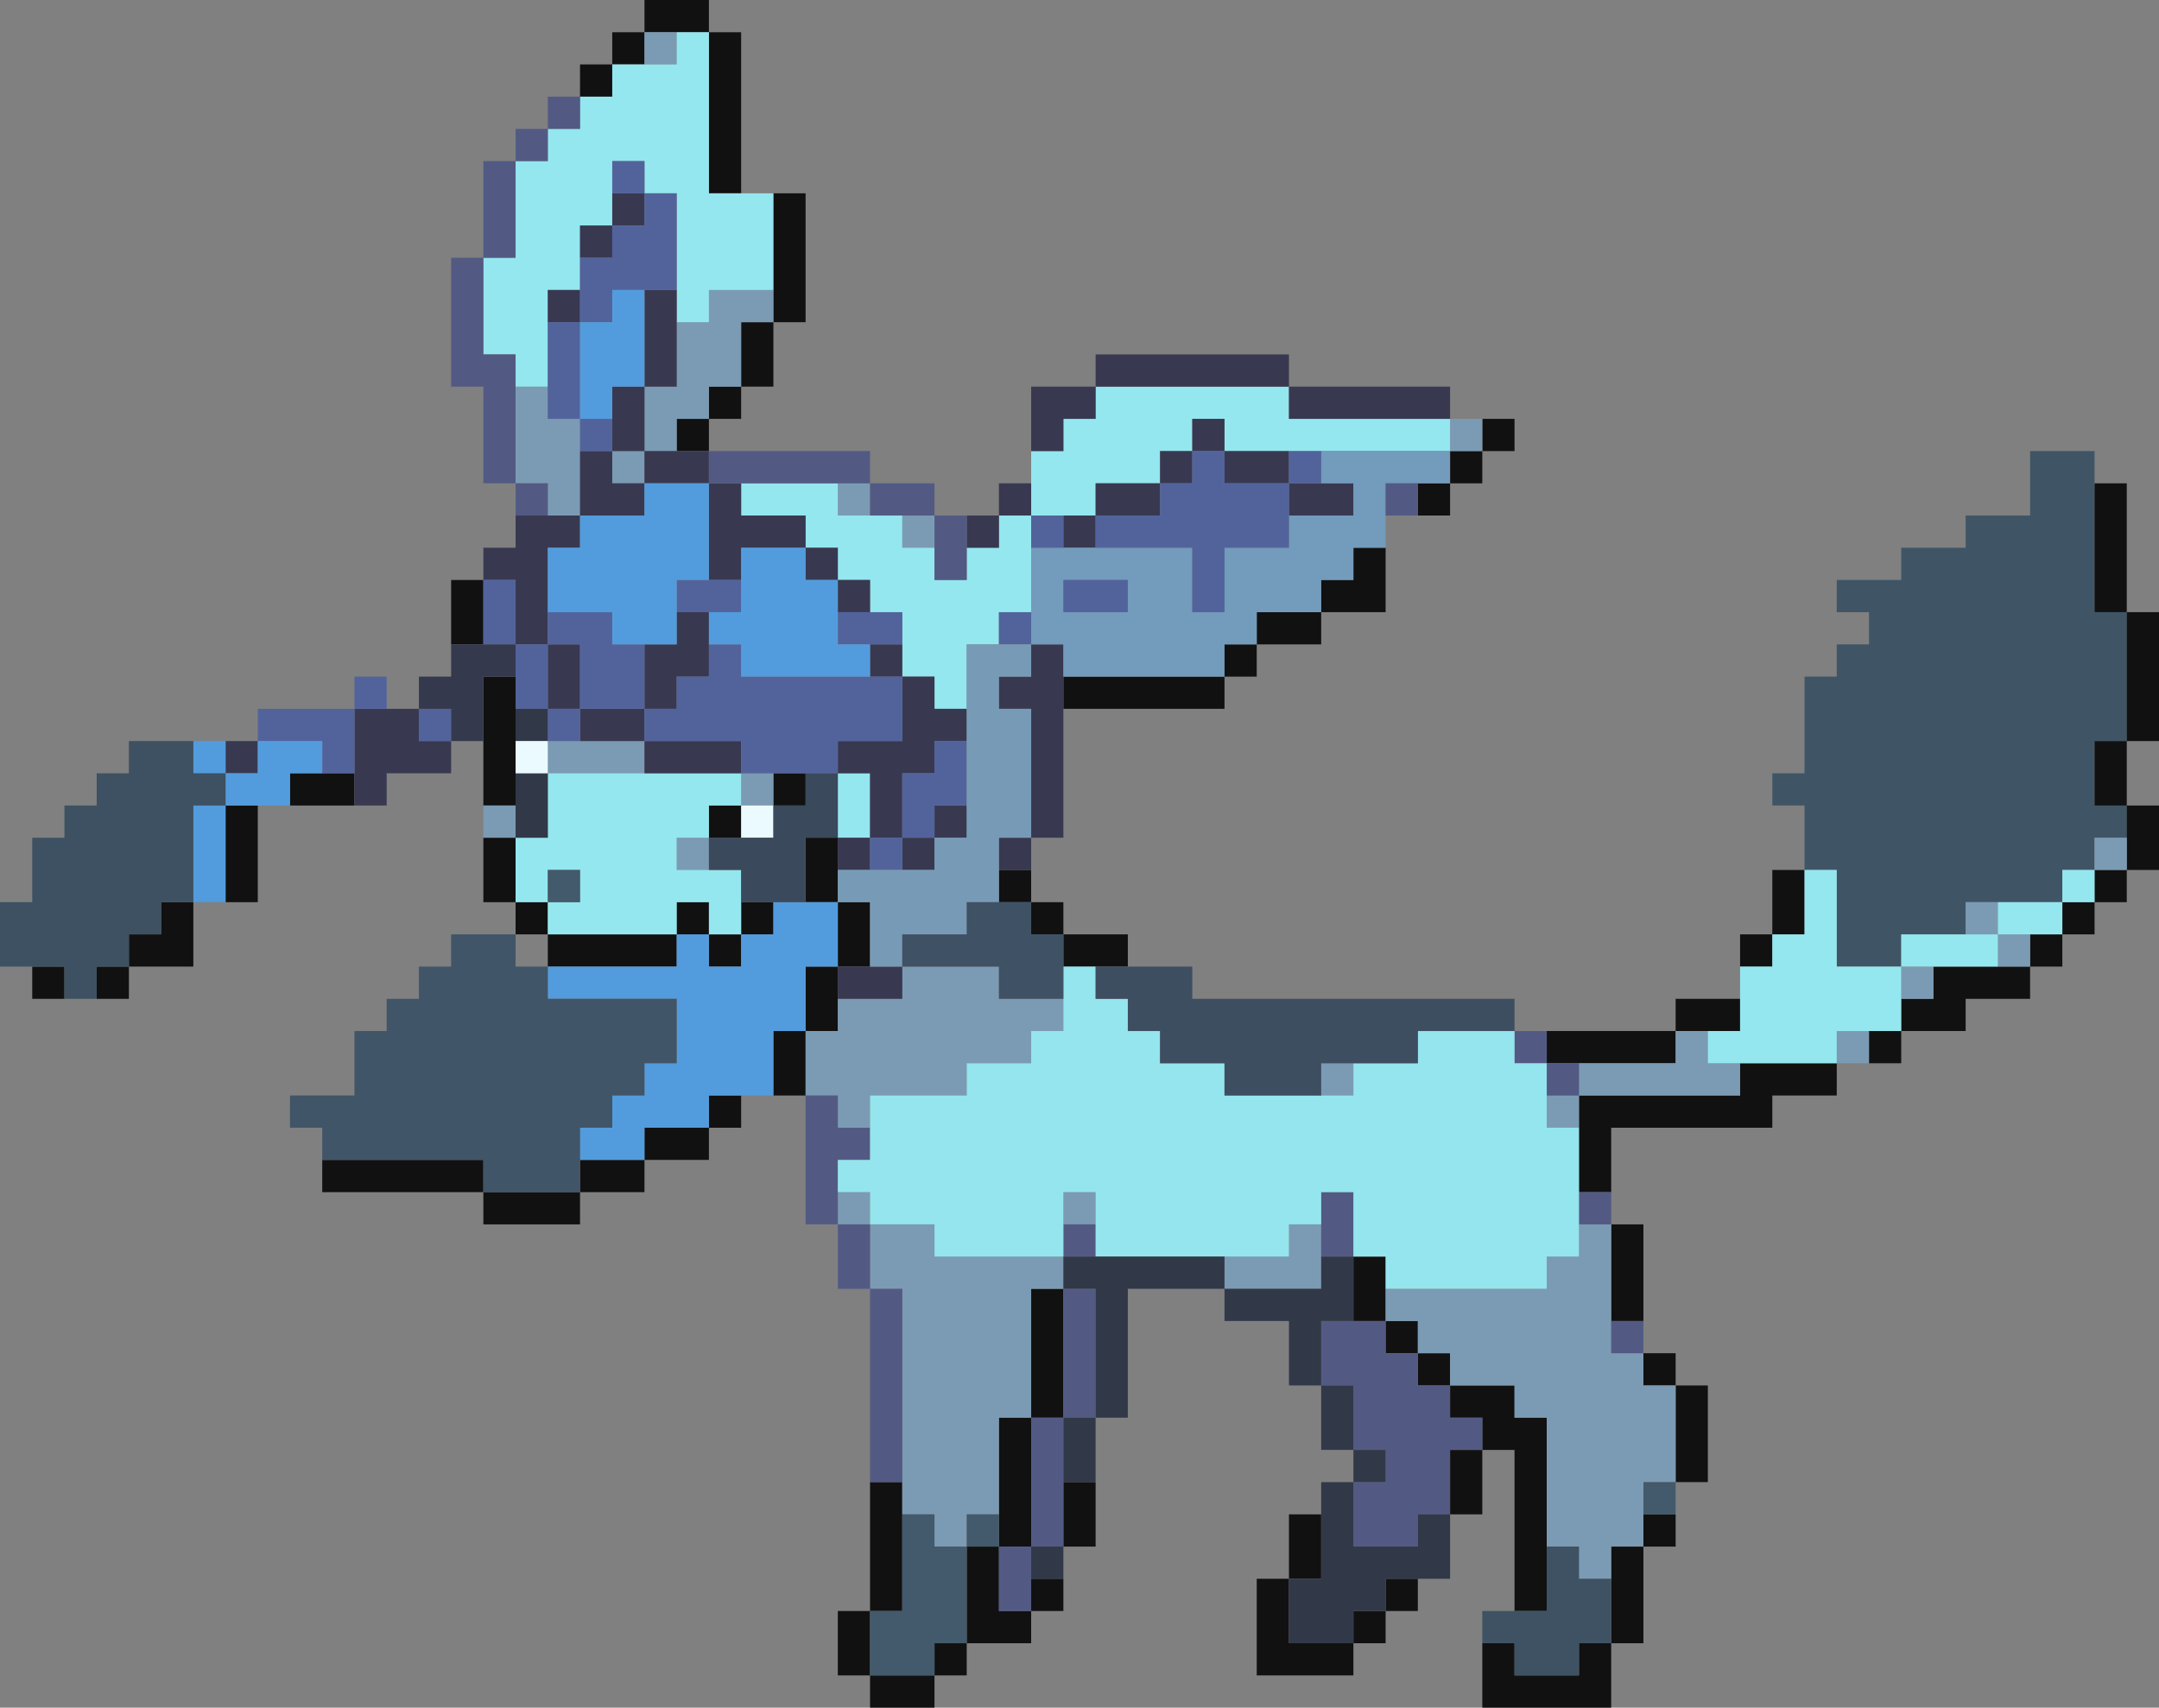 <?xml version="1.0" encoding="UTF-8" standalone="no"?>
<svg xmlns:xlink="http://www.w3.org/1999/xlink" height="106.0px" width="134.0px" xmlns="http://www.w3.org/2000/svg">
  <rect width="100%" height="100%" fill="#808080" stroke="none"/>
  <g transform="matrix(1.0, 0.0, 0.0, 1.0, -4.0, -2.0)">
    <path d="M116.0 56.0 L116.0 52.0 114.0 52.0 114.0 50.0 116.0 50.0 116.0 44.0 118.0 44.0 118.0 42.0 120.0 42.0 120.0 40.0 118.0 40.0 118.0 38.0 122.0 38.0 122.0 36.0 126.0 36.0 126.0 34.0 130.0 34.0 130.0 30.0 134.0 30.0 134.0 32.0 134.0 40.0 136.0 40.0 136.0 48.0 134.0 48.0 134.0 52.0 136.0 52.0 136.0 54.0 134.0 54.0 134.0 56.0 132.0 56.0 132.0 58.0 128.0 58.0 126.0 58.0 126.0 60.0 122.0 60.0 122.0 62.0 118.0 62.0 118.0 56.0 116.0 56.0" fill="#3f5566" fill-rule="evenodd" stroke="none"/>
    <path d="M134.0 32.0 L136.0 32.0 136.0 40.0 138.0 40.0 138.0 48.0 136.0 48.0 136.0 52.0 138.0 52.0 138.0 56.0 136.0 56.0 136.0 58.0 134.0 58.0 134.0 60.0 132.0 60.0 132.0 62.0 130.0 62.0 130.0 64.0 126.0 64.0 126.0 66.0 122.0 66.0 122.0 68.0 120.0 68.0 120.0 66.0 122.0 66.0 122.0 64.0 124.0 64.0 124.0 62.0 128.0 62.0 130.0 62.0 130.0 60.0 132.0 60.0 132.0 58.0 134.0 58.0 134.0 56.0 136.0 56.0 136.0 54.0 136.0 52.0 134.0 52.0 134.0 48.0 136.0 48.0 136.0 40.0 134.0 40.0 134.0 32.0 M118.0 68.0 L118.0 70.0 114.0 70.0 114.0 72.0 104.0 72.0 104.0 76.0 102.0 76.0 102.0 72.0 102.0 70.0 112.0 70.0 112.0 68.0 118.0 68.0 M104.0 78.0 L106.0 78.0 106.0 84.0 104.0 84.0 104.0 78.0 M106.0 86.0 L108.0 86.0 108.0 88.0 110.0 88.0 110.0 94.0 108.0 94.0 108.0 88.0 106.0 88.0 106.0 86.0 M108.0 96.0 L108.0 98.0 106.0 98.0 106.0 104.0 104.0 104.0 104.0 108.0 96.0 108.0 96.0 104.0 98.0 104.0 98.0 106.0 102.0 106.0 102.0 104.0 104.0 104.0 104.0 100.0 104.0 98.0 106.0 98.0 106.0 96.0 108.0 96.0 M98.0 102.0 L98.0 92.0 96.0 92.0 96.0 96.0 94.0 96.0 94.0 92.0 96.0 92.0 96.0 90.0 94.0 90.0 94.0 88.0 92.0 88.0 92.0 86.0 90.0 86.0 90.0 84.0 88.0 84.0 88.0 80.0 90.0 80.0 90.0 82.0 90.0 84.0 92.0 84.0 92.0 86.0 94.0 86.0 94.0 88.0 98.0 88.0 98.0 90.0 100.0 90.0 100.0 98.0 100.0 102.0 98.0 102.0 M92.0 100.0 L92.0 102.0 90.0 102.0 90.0 104.0 88.0 104.0 88.0 106.0 82.0 106.0 82.0 100.0 84.0 100.0 84.0 96.0 86.0 96.0 86.0 100.0 84.0 100.0 84.0 104.0 88.0 104.0 88.0 102.0 90.0 102.0 90.0 100.0 92.0 100.0 M72.0 94.0 L72.0 98.0 70.0 98.0 70.0 94.0 72.0 94.0 M70.0 100.0 L70.0 102.0 68.0 102.0 68.0 104.0 64.0 104.0 64.0 106.0 62.0 106.0 62.0 108.0 58.0 108.0 58.0 106.0 56.0 106.0 56.0 102.0 58.0 102.0 58.0 94.0 60.0 94.0 60.0 96.0 60.0 102.0 58.0 102.0 58.0 106.0 62.0 106.0 62.0 104.0 64.0 104.0 64.0 98.0 66.0 98.0 66.0 102.0 68.0 102.0 68.0 100.0 70.0 100.0 M54.0 70.0 L52.0 70.0 52.0 66.0 54.0 66.0 54.0 62.0 56.0 62.0 56.0 58.0 54.0 58.0 54.0 54.0 56.0 54.0 56.0 56.0 56.0 58.0 58.0 58.0 58.0 62.0 56.0 62.0 56.0 64.0 56.0 66.0 54.0 66.0 54.0 70.0 M50.0 70.0 L50.0 72.0 48.0 72.0 48.0 74.0 44.0 74.0 44.0 76.0 40.0 76.0 40.0 78.0 34.0 78.0 34.0 76.0 24.0 76.0 24.0 74.0 34.0 74.0 34.0 76.0 40.0 76.0 40.0 74.0 44.0 74.0 44.0 72.0 48.0 72.0 48.0 70.0 50.0 70.0 M36.0 60.0 L36.0 58.0 34.0 58.0 34.0 54.0 36.0 54.0 36.0 58.0 38.0 58.0 38.0 60.0 36.0 60.0 M34.0 52.0 L34.0 48.0 34.0 44.0 36.0 44.0 36.0 46.0 36.0 48.0 36.0 50.0 36.0 52.0 34.0 52.0 M26.0 52.0 L22.0 52.0 22.0 50.0 24.0 50.0 26.0 50.0 26.0 52.0 M20.0 52.0 L20.0 58.0 18.0 58.0 18.0 52.0 20.0 52.0 M16.0 58.0 L16.0 62.0 12.0 62.0 12.0 64.0 10.0 64.0 10.0 62.0 12.0 62.0 12.0 60.0 14.0 60.0 14.0 58.0 16.0 58.0 M8.0 64.0 L6.0 64.0 6.0 62.0 8.0 62.0 8.0 64.0 M32.0 42.0 L32.0 38.0 34.0 38.0 34.0 42.0 32.0 42.0 M40.0 8.0 L40.0 6.0 42.0 6.0 42.0 4.0 44.0 4.0 44.0 2.0 48.0 2.0 48.0 4.0 50.0 4.0 50.0 14.0 48.0 14.0 48.0 4.0 46.0 4.0 44.0 4.0 44.0 6.0 42.0 6.0 42.0 8.0 40.0 8.0 M52.0 14.0 L54.0 14.0 54.0 22.0 52.0 22.0 52.0 26.0 50.0 26.0 50.0 28.0 48.0 28.0 48.0 30.0 46.0 30.0 46.0 28.0 48.0 28.0 48.0 26.0 50.0 26.0 50.0 22.0 52.0 22.0 52.0 20.0 52.0 14.0 M96.0 28.0 L98.0 28.0 98.0 30.0 96.0 30.0 96.0 32.0 94.0 32.0 94.0 34.0 92.0 34.0 92.0 32.0 94.0 32.0 94.0 30.0 96.0 30.0 96.0 28.0 M90.0 36.0 L90.0 40.0 86.0 40.0 86.0 42.0 82.0 42.0 82.0 44.0 80.0 44.0 80.0 46.0 70.0 46.0 70.0 44.0 80.0 44.0 80.0 42.0 82.0 42.0 82.0 40.0 86.0 40.0 86.0 38.0 88.0 38.0 88.0 36.0 90.0 36.0 M68.0 56.0 L68.0 58.0 70.0 58.0 70.0 60.0 74.0 60.0 74.0 62.0 72.0 62.0 70.0 62.0 70.0 60.0 68.0 60.0 68.0 58.0 66.0 58.0 66.0 56.0 68.0 56.0 M100.0 66.0 L108.0 66.0 108.0 64.0 112.0 64.0 112.0 66.0 110.0 66.0 108.0 66.0 108.0 68.0 102.0 68.0 100.0 68.0 100.0 66.0 M112.0 62.0 L112.0 60.0 114.0 60.0 114.0 56.0 116.0 56.0 116.0 60.0 114.0 60.0 114.0 62.0 112.0 62.0 M52.0 50.0 L54.0 50.0 54.0 52.0 52.0 52.0 52.0 50.0 M38.0 62.0 L38.0 60.0 46.0 60.0 46.0 58.0 48.0 58.0 48.0 60.0 50.0 60.0 50.0 58.0 52.0 58.0 52.0 60.0 50.0 60.0 50.0 62.0 48.0 62.0 48.0 60.0 46.0 60.0 46.0 62.0 38.0 62.0 M48.0 54.0 L48.0 52.0 50.0 52.0 50.0 54.0 48.0 54.0 M66.0 96.0 L66.0 90.0 68.0 90.0 68.0 82.0 70.0 82.0 70.0 90.0 68.0 90.0 68.0 98.0 66.0 98.0 66.0 96.0" fill="#111111" fill-rule="evenodd" stroke="none"/>
    <path d="M120.0 68.0 L118.0 68.0 118.0 66.0 120.0 66.0 120.0 68.0 M34.0 54.0 L34.0 52.0 36.0 52.0 36.0 54.0 34.0 54.0 M94.0 28.0 L96.0 28.0 96.0 30.0 94.0 30.0 94.0 28.0 M126.0 60.0 L126.0 58.0 128.0 58.0 128.0 60.0 130.0 60.0 130.0 62.0 128.0 62.0 128.0 60.0 126.0 60.0 M134.0 56.0 L134.0 54.0 136.0 54.0 136.0 56.0 134.0 56.0 M110.0 66.0 L110.0 68.0 112.0 68.0 112.0 70.0 102.0 70.0 102.0 68.0 108.0 68.0 108.0 66.0 110.0 66.0 M122.0 64.0 L122.0 62.0 124.0 62.0 124.0 64.0 122.0 64.0 M102.0 70.0 L102.0 72.0 100.0 72.0 100.0 70.0 102.0 70.0 M88.0 68.0 L88.0 70.0 86.0 70.0 86.0 68.0 88.0 68.0 M70.0 64.0 L70.0 66.0 68.0 66.0 68.0 68.0 64.0 68.0 64.0 70.0 58.0 70.0 58.0 72.0 56.0 72.0 56.0 70.0 54.0 70.0 54.0 66.0 56.0 66.0 56.0 64.0 60.0 64.0 60.0 62.0 66.0 62.0 66.0 64.0 70.0 64.0 M56.0 76.0 L58.0 76.0 58.0 78.0 62.0 78.0 62.0 80.0 70.0 80.0 70.0 82.0 68.0 82.0 68.0 90.0 66.0 90.0 66.0 96.0 64.0 96.0 64.0 98.0 62.0 98.0 62.0 96.0 60.0 96.0 60.0 94.0 60.0 82.0 58.0 82.0 58.0 78.0 56.0 78.0 56.0 76.0 M70.0 78.0 L70.0 76.0 72.0 76.0 72.0 78.0 70.0 78.0 M80.0 80.0 L84.0 80.0 84.0 78.0 86.0 78.0 86.0 80.0 86.0 82.0 80.0 82.0 80.0 80.0 M90.0 82.0 L100.0 82.0 100.0 80.0 102.0 80.0 102.0 78.0 104.0 78.0 104.0 84.0 104.0 86.0 106.0 86.0 106.0 88.0 108.0 88.0 108.0 94.0 106.0 94.0 106.0 96.0 106.0 98.0 104.0 98.0 104.0 100.0 102.0 100.0 102.0 98.0 100.0 98.0 100.0 90.0 98.0 90.0 98.0 88.0 94.0 88.0 94.0 86.0 92.0 86.0 92.0 84.0 90.0 84.0 90.0 82.0 M46.0 4.0 L46.0 6.0 44.0 6.0 44.0 4.0 46.0 4.0 M36.0 26.0 L38.0 26.0 38.0 28.0 40.0 28.0 40.0 30.0 40.0 34.0 38.0 34.0 38.0 32.0 36.0 32.0 36.0 26.0 M46.0 22.0 L48.0 22.0 48.0 20.0 52.0 20.0 52.0 22.0 50.0 22.0 50.0 26.0 48.0 26.0 48.0 28.0 46.0 28.0 46.0 30.0 44.0 30.0 44.0 32.0 42.0 32.0 42.0 30.0 44.0 30.0 44.0 26.0 46.0 26.0 46.0 22.0 M56.0 32.0 L58.0 32.0 58.0 34.0 56.0 34.0 56.0 32.0 M60.0 34.0 L62.0 34.0 62.0 36.0 60.0 36.0 60.0 34.0 M50.0 50.0 L52.0 50.0 52.0 52.0 50.0 52.0 50.0 50.0 M40.0 48.0 L44.0 48.0 44.0 50.0 38.0 50.0 38.0 48.0 40.0 48.0 M48.0 56.0 L46.0 56.0 46.0 54.0 48.0 54.0 48.0 56.0" fill="#7b9bb4" fill-rule="evenodd" stroke="none"/>
    <path d="M50.0 14.0 L52.0 14.0 52.0 20.0 48.0 20.0 48.0 22.0 46.0 22.0 46.0 20.0 46.0 14.0 44.0 14.0 44.0 12.0 42.0 12.0 42.0 14.0 42.0 16.0 40.0 16.0 40.0 18.0 40.0 20.0 38.0 20.0 38.0 22.0 38.0 26.0 36.0 26.0 36.0 24.0 34.0 24.0 34.0 18.0 36.0 18.0 36.0 12.0 38.0 12.0 38.0 10.0 40.0 10.0 40.0 8.0 42.0 8.0 42.0 6.0 44.0 6.0 46.0 6.0 46.0 4.0 48.0 4.0 48.0 14.0 50.0 14.0 M68.0 32.0 L68.0 30.0 70.0 30.0 70.0 28.0 72.0 28.0 72.0 26.0 84.0 26.0 84.0 28.0 94.0 28.0 94.0 30.0 86.0 30.0 84.0 30.0 80.0 30.0 80.0 28.0 78.0 28.0 78.0 30.0 76.0 30.0 76.0 32.0 72.0 32.0 72.0 34.0 70.0 34.0 68.0 34.0 68.0 32.0 M112.0 64.0 L112.0 62.0 114.0 62.0 114.0 60.0 116.0 60.0 116.0 56.0 118.0 56.0 118.0 62.0 122.0 62.0 122.0 60.0 126.0 60.0 128.0 60.0 128.0 62.0 124.0 62.0 122.0 62.0 122.0 64.0 122.0 66.0 120.0 66.0 118.0 66.0 118.0 68.0 112.0 68.0 110.0 68.0 110.0 66.0 112.0 66.0 112.0 64.0 M128.0 58.0 L132.0 58.0 132.0 56.0 134.0 56.0 134.0 58.0 132.0 58.0 132.0 60.0 130.0 60.0 128.0 60.0 128.0 58.0 M68.0 36.0 L68.0 40.0 66.0 40.0 66.0 42.0 64.0 42.0 64.0 46.0 62.0 46.0 62.0 44.0 60.0 44.0 60.0 42.0 60.0 40.0 58.0 40.0 58.0 38.0 56.0 38.0 56.0 36.0 54.0 36.0 54.0 34.0 50.0 34.0 50.0 32.0 56.0 32.0 56.0 34.0 58.0 34.0 60.0 34.0 60.0 36.0 62.0 36.0 62.0 38.0 64.0 38.0 64.0 36.0 66.0 36.0 66.0 34.0 68.0 34.0 68.0 36.0 M44.0 50.0 L50.0 50.0 50.0 52.0 48.0 52.0 48.0 54.0 46.0 54.0 46.0 56.0 48.0 56.0 50.0 56.0 50.0 58.0 50.0 60.0 48.0 60.0 48.0 58.0 46.0 58.0 46.0 60.0 38.0 60.0 38.0 58.0 36.0 58.0 36.0 54.0 38.0 54.0 38.0 50.0 44.0 50.0 M38.0 58.0 L40.0 58.0 40.0 56.0 38.0 56.0 38.0 58.0 M56.0 54.0 L56.0 50.0 58.0 50.0 58.0 54.0 56.0 54.0" fill="#94e7ef" fill-rule="evenodd" stroke="none"/>
    <path d="M32.0 48.0 L32.0 50.0 28.0 50.0 28.0 52.0 26.0 52.0 26.0 50.0 26.0 46.0 28.0 46.0 30.0 46.0 30.0 48.0 32.0 48.0 M18.0 48.0 L20.0 48.0 20.0 50.0 18.0 50.0 18.0 48.0 M34.0 38.0 L34.0 36.0 36.0 36.0 36.0 34.0 38.0 34.0 40.0 34.0 40.0 30.0 42.0 30.0 42.0 32.0 44.0 32.0 44.0 30.0 46.0 30.0 48.0 30.0 48.0 32.0 50.0 32.0 50.0 34.0 54.0 34.0 54.0 36.0 56.0 36.0 56.0 38.0 58.0 38.0 58.0 40.0 56.0 40.0 56.0 38.0 54.0 38.0 54.0 36.0 50.0 36.0 50.0 38.0 48.0 38.0 48.0 32.0 44.0 32.0 44.0 34.0 40.0 34.0 40.0 36.0 38.0 36.0 38.0 40.0 38.0 42.0 36.0 42.0 36.0 38.0 34.0 38.0 M64.0 34.0 L66.0 34.0 66.0 32.0 68.0 32.0 68.0 34.0 66.0 34.0 66.0 36.0 64.0 36.0 64.0 34.0 M68.0 30.0 L68.0 26.0 72.0 26.0 72.0 24.0 84.0 24.0 84.0 26.0 94.0 26.0 94.0 28.0 84.0 28.0 84.0 26.0 72.0 26.0 72.0 28.0 70.0 28.0 70.0 30.0 68.0 30.0 M70.0 46.0 L70.0 54.0 68.0 54.0 68.0 56.0 66.0 56.0 66.0 54.0 68.0 54.0 68.0 46.0 66.0 46.0 66.0 44.0 68.0 44.0 68.0 42.0 70.0 42.0 70.0 44.0 70.0 46.0 M84.0 34.0 L84.0 32.0 86.0 32.0 88.0 32.0 88.0 34.0 84.0 34.0 M72.0 36.0 L70.0 36.0 70.0 34.0 72.0 34.0 72.0 32.0 76.0 32.0 76.0 30.0 78.0 30.0 78.0 28.0 80.0 28.0 80.0 30.0 84.0 30.0 84.0 32.0 80.0 32.0 80.0 30.0 78.0 30.0 78.0 32.0 76.0 32.0 76.0 34.0 72.0 34.0 72.0 36.0 M38.0 22.0 L38.0 20.0 40.0 20.0 40.0 22.0 38.0 22.0 M40.0 18.0 L40.0 16.0 42.0 16.0 42.0 14.0 44.0 14.0 44.0 16.0 42.0 16.0 42.0 18.0 40.0 18.0 M46.0 20.0 L46.0 22.0 46.0 26.0 44.0 26.0 44.0 30.0 42.0 30.0 42.0 28.0 42.0 26.0 44.0 26.0 44.0 20.0 46.0 20.0 M60.0 42.0 L60.0 44.0 62.0 44.0 62.0 46.0 64.0 46.0 64.0 48.0 62.0 48.0 62.0 50.0 60.0 50.0 60.0 54.0 58.0 54.0 58.0 50.0 56.0 50.0 56.0 48.0 60.0 48.0 60.0 44.0 58.0 44.0 58.0 42.0 60.0 42.0 M46.0 40.0 L48.0 40.0 48.0 42.0 48.0 44.0 46.0 44.0 46.0 46.0 44.0 46.0 44.0 42.0 46.0 42.0 46.0 40.0 M44.0 46.0 L44.0 48.0 50.0 48.0 50.0 50.0 44.0 50.0 44.0 48.0 40.0 48.0 40.0 46.0 38.0 46.0 38.0 42.0 40.0 42.0 40.0 46.0 44.0 46.0 M62.0 54.0 L62.0 52.0 64.0 52.0 64.0 54.0 62.0 54.0 62.0 56.0 60.0 56.0 60.0 54.0 62.0 54.0 M58.0 56.0 L56.0 56.0 56.0 54.0 58.0 54.0 58.0 56.0 M58.0 62.0 L60.0 62.0 60.0 64.0 56.0 64.0 56.0 62.0 58.0 62.0" fill="#383951" fill-rule="evenodd" stroke="none"/>
    <path d="M90.0 34.0 L90.0 36.0 88.0 36.0 88.0 38.0 86.0 38.0 86.0 40.0 82.0 40.0 82.0 42.0 80.0 42.0 80.0 44.0 70.0 44.0 70.0 42.0 68.0 42.0 68.0 40.0 68.0 36.0 70.0 36.0 72.0 36.0 78.0 36.0 78.0 40.0 80.0 40.0 80.0 36.0 84.0 36.0 84.0 34.0 88.0 34.0 88.0 32.0 86.0 32.0 86.0 30.0 94.0 30.0 94.0 32.0 92.0 32.0 90.0 32.0 90.0 34.0 M70.0 38.0 L70.0 40.0 74.0 40.0 74.0 38.0 70.0 38.0" fill="#729bbc" fill-rule="evenodd" stroke="none"/>
    <path d="M104.0 76.0 L104.0 78.0 102.0 78.0 102.0 76.0 104.0 76.0 M106.0 84.0 L106.0 86.0 104.0 86.0 104.0 84.0 106.0 84.0 M58.0 94.0 L58.0 82.0 56.0 82.0 56.0 78.0 54.0 78.0 54.0 70.0 56.0 70.0 56.0 72.0 58.0 72.0 58.0 74.0 56.0 74.0 56.0 76.0 56.0 78.0 58.0 78.0 58.0 82.0 60.0 82.0 60.0 94.0 58.0 94.0 M36.0 34.0 L36.0 32.0 34.0 32.0 34.0 26.0 32.0 26.0 32.0 18.0 34.0 18.0 34.0 12.0 36.0 12.0 36.0 10.0 38.0 10.0 38.0 8.0 40.0 8.0 40.0 10.0 38.0 10.0 38.0 12.0 36.0 12.0 36.0 18.0 34.0 18.0 34.0 24.0 36.0 24.0 36.0 26.0 36.0 32.0 38.0 32.0 38.0 34.0 36.0 34.0 M48.0 30.0 L58.0 30.0 58.0 32.0 62.0 32.0 62.0 34.0 64.0 34.0 64.0 36.0 64.0 38.0 62.0 38.0 62.0 36.0 62.0 34.0 60.0 34.0 58.0 34.0 58.0 32.0 56.0 32.0 50.0 32.0 48.0 32.0 48.0 30.0 M92.0 34.0 L90.0 34.0 90.0 32.0 92.0 32.0 92.0 34.0 M98.0 66.0 L100.0 66.0 100.0 68.0 98.0 68.0 98.0 66.0 M102.0 68.0 L102.0 70.0 100.0 70.0 100.0 68.0 102.0 68.0 M70.0 80.0 L70.0 78.0 72.0 78.0 72.0 80.0 70.0 80.0 M86.0 78.0 L86.0 76.0 88.0 76.0 88.0 80.0 86.0 80.0 86.0 78.0 M88.0 84.0 L90.0 84.0 90.0 86.0 92.0 86.0 92.0 88.0 94.0 88.0 94.0 90.0 96.0 90.0 96.0 92.0 94.0 92.0 94.0 96.0 92.0 96.0 92.0 98.0 88.0 98.0 88.0 94.0 90.0 94.0 90.0 92.0 88.0 92.0 88.0 88.0 86.0 88.0 86.0 84.0 88.0 84.0 M68.0 90.0 L70.0 90.0 70.0 82.0 72.0 82.0 72.0 90.0 70.0 90.0 70.0 94.0 70.0 98.0 68.0 98.0 68.0 90.0 M66.0 98.0 L68.0 98.0 68.0 100.0 68.0 102.0 66.0 102.0 66.0 98.0" fill="#525a84" fill-rule="evenodd" stroke="none"/>
    <path d="M20.0 48.0 L20.0 46.0 26.0 46.0 26.0 44.0 28.0 44.0 28.0 46.0 26.0 46.0 26.0 50.0 24.0 50.0 24.0 48.0 20.0 48.0 M84.0 30.0 L86.0 30.0 86.0 32.0 84.0 32.0 84.0 34.0 84.0 36.0 80.0 36.0 80.0 40.0 78.0 40.0 78.0 36.0 72.0 36.0 72.0 34.0 76.0 34.0 76.0 32.0 78.0 32.0 78.0 30.0 80.0 30.0 80.0 32.0 84.0 32.0 84.0 30.0 M70.0 36.0 L68.0 36.0 68.0 34.0 70.0 34.0 70.0 36.0 M68.0 40.0 L68.0 42.0 66.0 42.0 66.0 40.0 68.0 40.0 M38.0 26.0 L38.0 22.0 40.0 22.0 40.0 20.0 40.0 18.0 42.0 18.0 42.0 16.0 44.0 16.0 44.0 14.0 42.0 14.0 42.0 12.0 44.0 12.0 44.0 14.0 46.0 14.0 46.0 20.0 44.0 20.0 42.0 20.0 42.0 22.0 40.0 22.0 40.0 28.0 42.0 28.0 42.0 30.0 40.0 30.0 40.0 28.0 38.0 28.0 38.0 26.0 M58.0 40.0 L60.0 40.0 60.0 42.0 58.0 42.0 56.0 42.0 56.0 40.0 58.0 40.0 M48.0 38.0 L50.0 38.0 50.0 40.0 48.0 40.0 46.0 40.0 46.0 38.0 48.0 38.0 M48.0 42.0 L50.0 42.0 50.0 44.0 58.0 44.0 60.0 44.0 60.0 48.0 56.0 48.0 56.0 50.0 54.0 50.0 52.0 50.0 50.0 50.0 50.0 48.0 44.0 48.0 44.0 46.0 46.0 46.0 46.0 44.0 48.0 44.0 48.0 42.0 M44.0 42.0 L44.0 46.0 40.0 46.0 40.0 42.0 38.0 42.0 38.0 40.0 42.0 40.0 42.0 42.0 44.0 42.0 M70.0 38.0 L74.0 38.0 74.0 40.0 70.0 40.0 70.0 38.0 M58.0 54.0 L60.0 54.0 60.0 50.0 62.0 50.0 62.0 48.0 64.0 48.0 64.0 52.0 62.0 52.0 62.0 54.0 60.0 54.0 60.0 56.0 58.0 56.0 58.0 54.0 M32.0 48.0 L30.0 48.0 30.0 46.0 32.0 46.0 32.0 48.0 M34.0 38.0 L36.0 38.0 36.0 42.0 38.0 42.0 38.0 46.0 36.0 46.0 36.0 44.0 36.0 42.0 34.0 42.0 34.0 38.0 M38.0 48.0 L38.0 46.0 40.0 46.0 40.0 48.0 38.0 48.0" fill="#52639c" fill-rule="evenodd" stroke="none"/>
    <path d="M102.0 72.0 L102.0 76.0 102.0 78.0 102.0 80.0 100.0 80.0 100.0 82.0 90.0 82.0 90.0 80.0 88.0 80.0 88.0 76.0 86.0 76.0 86.0 78.0 84.0 78.0 84.0 80.0 80.0 80.0 72.0 80.0 72.0 78.0 72.0 76.0 70.0 76.0 70.0 78.0 70.0 80.0 62.0 80.0 62.0 78.0 58.0 78.0 58.0 76.0 56.0 76.0 56.0 74.0 58.0 74.0 58.0 72.0 58.0 70.0 64.0 70.0 64.0 68.0 68.0 68.0 68.0 66.0 70.0 66.0 70.0 64.0 70.0 62.0 72.0 62.0 72.0 64.0 74.0 64.0 74.0 66.0 76.0 66.0 76.0 68.0 80.0 68.0 80.0 70.0 86.0 70.0 88.0 70.0 88.0 68.0 92.0 68.0 92.0 66.0 98.0 66.0 98.0 68.0 100.0 68.0 100.0 70.0 100.0 72.0 102.0 72.0" fill="#94e5ee" fill-rule="evenodd" stroke="none"/>
    <path d="M74.0 62.0 L78.0 62.0 78.0 64.0 98.0 64.0 98.0 66.0 92.0 66.0 92.0 68.0 88.0 68.0 86.0 68.0 86.0 70.0 80.0 70.0 80.0 68.0 76.0 68.0 76.0 66.0 74.0 66.0 74.0 64.0 72.0 64.0 72.0 62.0 74.0 62.0" fill="#3d4e61" fill-rule="evenodd" stroke="none"/>
    <path d="M94.0 96.0 L94.0 100.0 92.0 100.0 90.0 100.0 90.0 102.0 88.0 102.0 88.0 104.0 84.0 104.0 84.0 100.0 86.0 100.0 86.0 96.0 86.0 94.0 88.0 94.0 88.0 92.0 86.0 92.0 86.0 88.0 84.0 88.0 84.0 84.0 80.0 84.0 80.0 82.0 74.0 82.0 74.0 90.0 72.0 90.0 72.0 94.0 70.0 94.0 70.0 90.0 72.0 90.0 72.0 82.0 70.0 82.0 70.0 80.0 72.0 80.0 80.0 80.0 80.0 82.0 86.0 82.0 86.0 80.0 88.0 80.0 88.0 84.0 86.0 84.0 86.0 88.0 88.0 88.0 88.0 92.0 90.0 92.0 90.0 94.0 88.0 94.0 88.0 98.0 92.0 98.0 92.0 96.0 94.0 96.0 M70.0 98.0 L70.0 100.0 68.0 100.0 68.0 98.0 70.0 98.0 M36.0 46.0 L38.0 46.0 38.0 48.0 36.0 48.0 36.0 46.0 M36.0 54.0 L36.0 52.0 36.0 50.0 38.0 50.0 38.0 54.0 36.0 54.0" fill="#313949" fill-rule="evenodd" stroke="none"/>
    <path d="M108.0 94.0 L108.0 96.0 106.0 96.0 106.0 94.0 108.0 94.0 M38.0 58.0 L38.0 56.0 40.0 56.0 40.0 58.0 38.0 58.0 M60.0 96.0 L62.0 96.0 62.0 98.0 64.0 98.0 64.0 96.0 66.0 96.0 66.0 98.0 64.0 98.0 64.0 104.0 62.0 104.0 62.0 106.0 58.0 106.0 58.0 102.0 60.0 102.0 60.0 96.0" fill="#425a6b" fill-rule="evenodd" stroke="none"/>
    <path d="M96.0 104.0 L96.0 102.0 98.0 102.0 100.0 102.0 100.0 98.0 102.0 98.0 102.0 100.0 104.0 100.0 104.0 104.0 102.0 104.0 102.0 106.0 98.0 106.0 98.0 104.0 96.0 104.0" fill="#3e5263" fill-rule="evenodd" stroke="none"/>
    <path d="M52.0 70.0 L50.0 70.0 48.0 70.0 48.0 72.0 44.0 72.0 44.0 74.0 40.0 74.0 40.0 72.0 42.0 72.0 42.0 70.0 44.0 70.0 44.0 68.0 46.0 68.0 46.0 64.0 38.0 64.0 38.0 62.0 46.0 62.0 46.0 60.0 48.0 60.0 48.0 62.0 50.0 62.0 50.0 60.0 52.0 60.0 52.0 58.0 54.0 58.0 56.0 58.0 56.0 62.0 54.0 62.0 54.0 66.0 52.0 66.0 52.0 70.0 M22.0 52.0 L20.0 52.0 18.0 52.0 18.0 50.0 20.0 50.0 20.0 48.0 24.0 48.0 24.0 50.0 22.0 50.0 22.0 52.0 M18.0 58.0 L16.0 58.0 16.0 52.0 18.0 52.0 18.0 58.0 M16.0 48.0 L18.0 48.0 18.0 50.0 16.0 50.0 16.0 48.0 M40.0 22.0 L42.0 22.0 42.0 20.0 44.0 20.0 44.0 26.0 42.0 26.0 42.0 28.0 40.0 28.0 40.0 22.0 M40.0 34.0 L44.0 34.0 44.0 32.0 48.0 32.0 48.0 38.0 46.0 38.0 46.0 40.0 46.0 42.0 44.0 42.0 42.0 42.0 42.0 40.0 38.0 40.0 38.0 36.0 40.0 36.0 40.0 34.0 M50.0 38.0 L50.0 36.0 54.0 36.0 54.0 38.0 56.0 38.0 56.0 40.0 56.0 42.0 58.0 42.0 58.0 44.0 50.0 44.0 50.0 42.0 48.0 42.0 48.0 40.0 50.0 40.0 50.0 38.0" fill="#529cde" fill-rule="evenodd" stroke="none"/>
    <path d="M64.0 46.0 L64.0 42.0 66.0 42.0 68.0 42.0 68.0 44.0 66.0 44.0 66.0 46.0 68.0 46.0 68.0 54.0 66.0 54.0 66.0 56.0 66.0 58.0 64.0 58.0 64.0 60.0 60.0 60.0 60.0 62.0 58.0 62.0 58.0 58.0 56.0 58.0 56.0 56.0 58.0 56.0 60.0 56.0 62.0 56.0 62.0 54.0 64.0 54.0 64.0 52.0 64.0 48.0 64.0 46.0" fill="#779bb7" fill-rule="evenodd" stroke="none"/>
    <path d="M10.0 64.0 L8.0 64.0 8.0 62.0 6.0 62.0 4.0 62.0 4.0 58.0 6.0 58.0 6.0 54.0 8.0 54.0 8.0 52.0 10.0 52.0 10.0 50.0 12.0 50.0 12.0 48.0 16.0 48.0 16.0 50.0 18.0 50.0 18.0 52.0 16.0 52.0 16.0 58.0 14.0 58.0 14.0 60.0 12.0 60.0 12.0 62.0 10.0 62.0 10.0 64.0" fill="#3d5162" fill-rule="evenodd" stroke="none"/>
    <path d="M34.0 48.0 L32.0 48.0 32.0 46.0 30.0 46.0 30.0 44.0 32.0 44.0 32.0 42.0 34.0 42.0 36.0 42.0 36.0 44.0 34.0 44.0 34.0 48.0" fill="#35394d" fill-rule="evenodd" stroke="none"/>
    <path d="M36.0 48.0 L38.0 48.0 38.0 50.0 36.0 50.0 36.0 48.0 M50.0 52.0 L52.0 52.0 52.0 54.0 50.0 54.0 50.0 52.0" fill="#ebfafe" fill-rule="evenodd" stroke="none"/>
    <path d="M24.0 74.0 L24.0 72.0 22.0 72.0 22.0 70.0 26.0 70.0 26.0 66.0 28.0 66.0 28.0 64.0 30.0 64.0 30.0 62.0 32.0 62.0 32.0 60.0 36.0 60.0 36.0 62.0 38.0 62.0 38.0 64.0 46.0 64.0 46.0 68.0 44.0 68.0 44.0 70.0 42.0 70.0 42.0 72.0 40.0 72.0 40.0 74.0 40.0 76.0 34.0 76.0 34.0 74.0 24.0 74.0" fill="#405567" fill-rule="evenodd" stroke="none"/>
    <path d="M70.0 62.0 L70.0 64.0 66.0 64.0 66.0 62.0 60.0 62.0 60.0 60.0 64.0 60.0 64.0 58.0 66.0 58.0 68.0 58.0 68.0 60.0 70.0 60.0 70.0 62.0" fill="#3f5265" fill-rule="evenodd" stroke="none"/>
    <path d="M54.0 50.0 L56.0 50.0 56.0 54.0 54.0 54.0 54.0 58.0 52.0 58.0 50.0 58.0 50.0 56.0 48.0 56.0 48.0 54.0 50.0 54.0 52.0 54.0 52.0 52.0 54.0 52.0 54.0 50.0" fill="#3a495b" fill-rule="evenodd" stroke="none"/>
  </g>
</svg>
